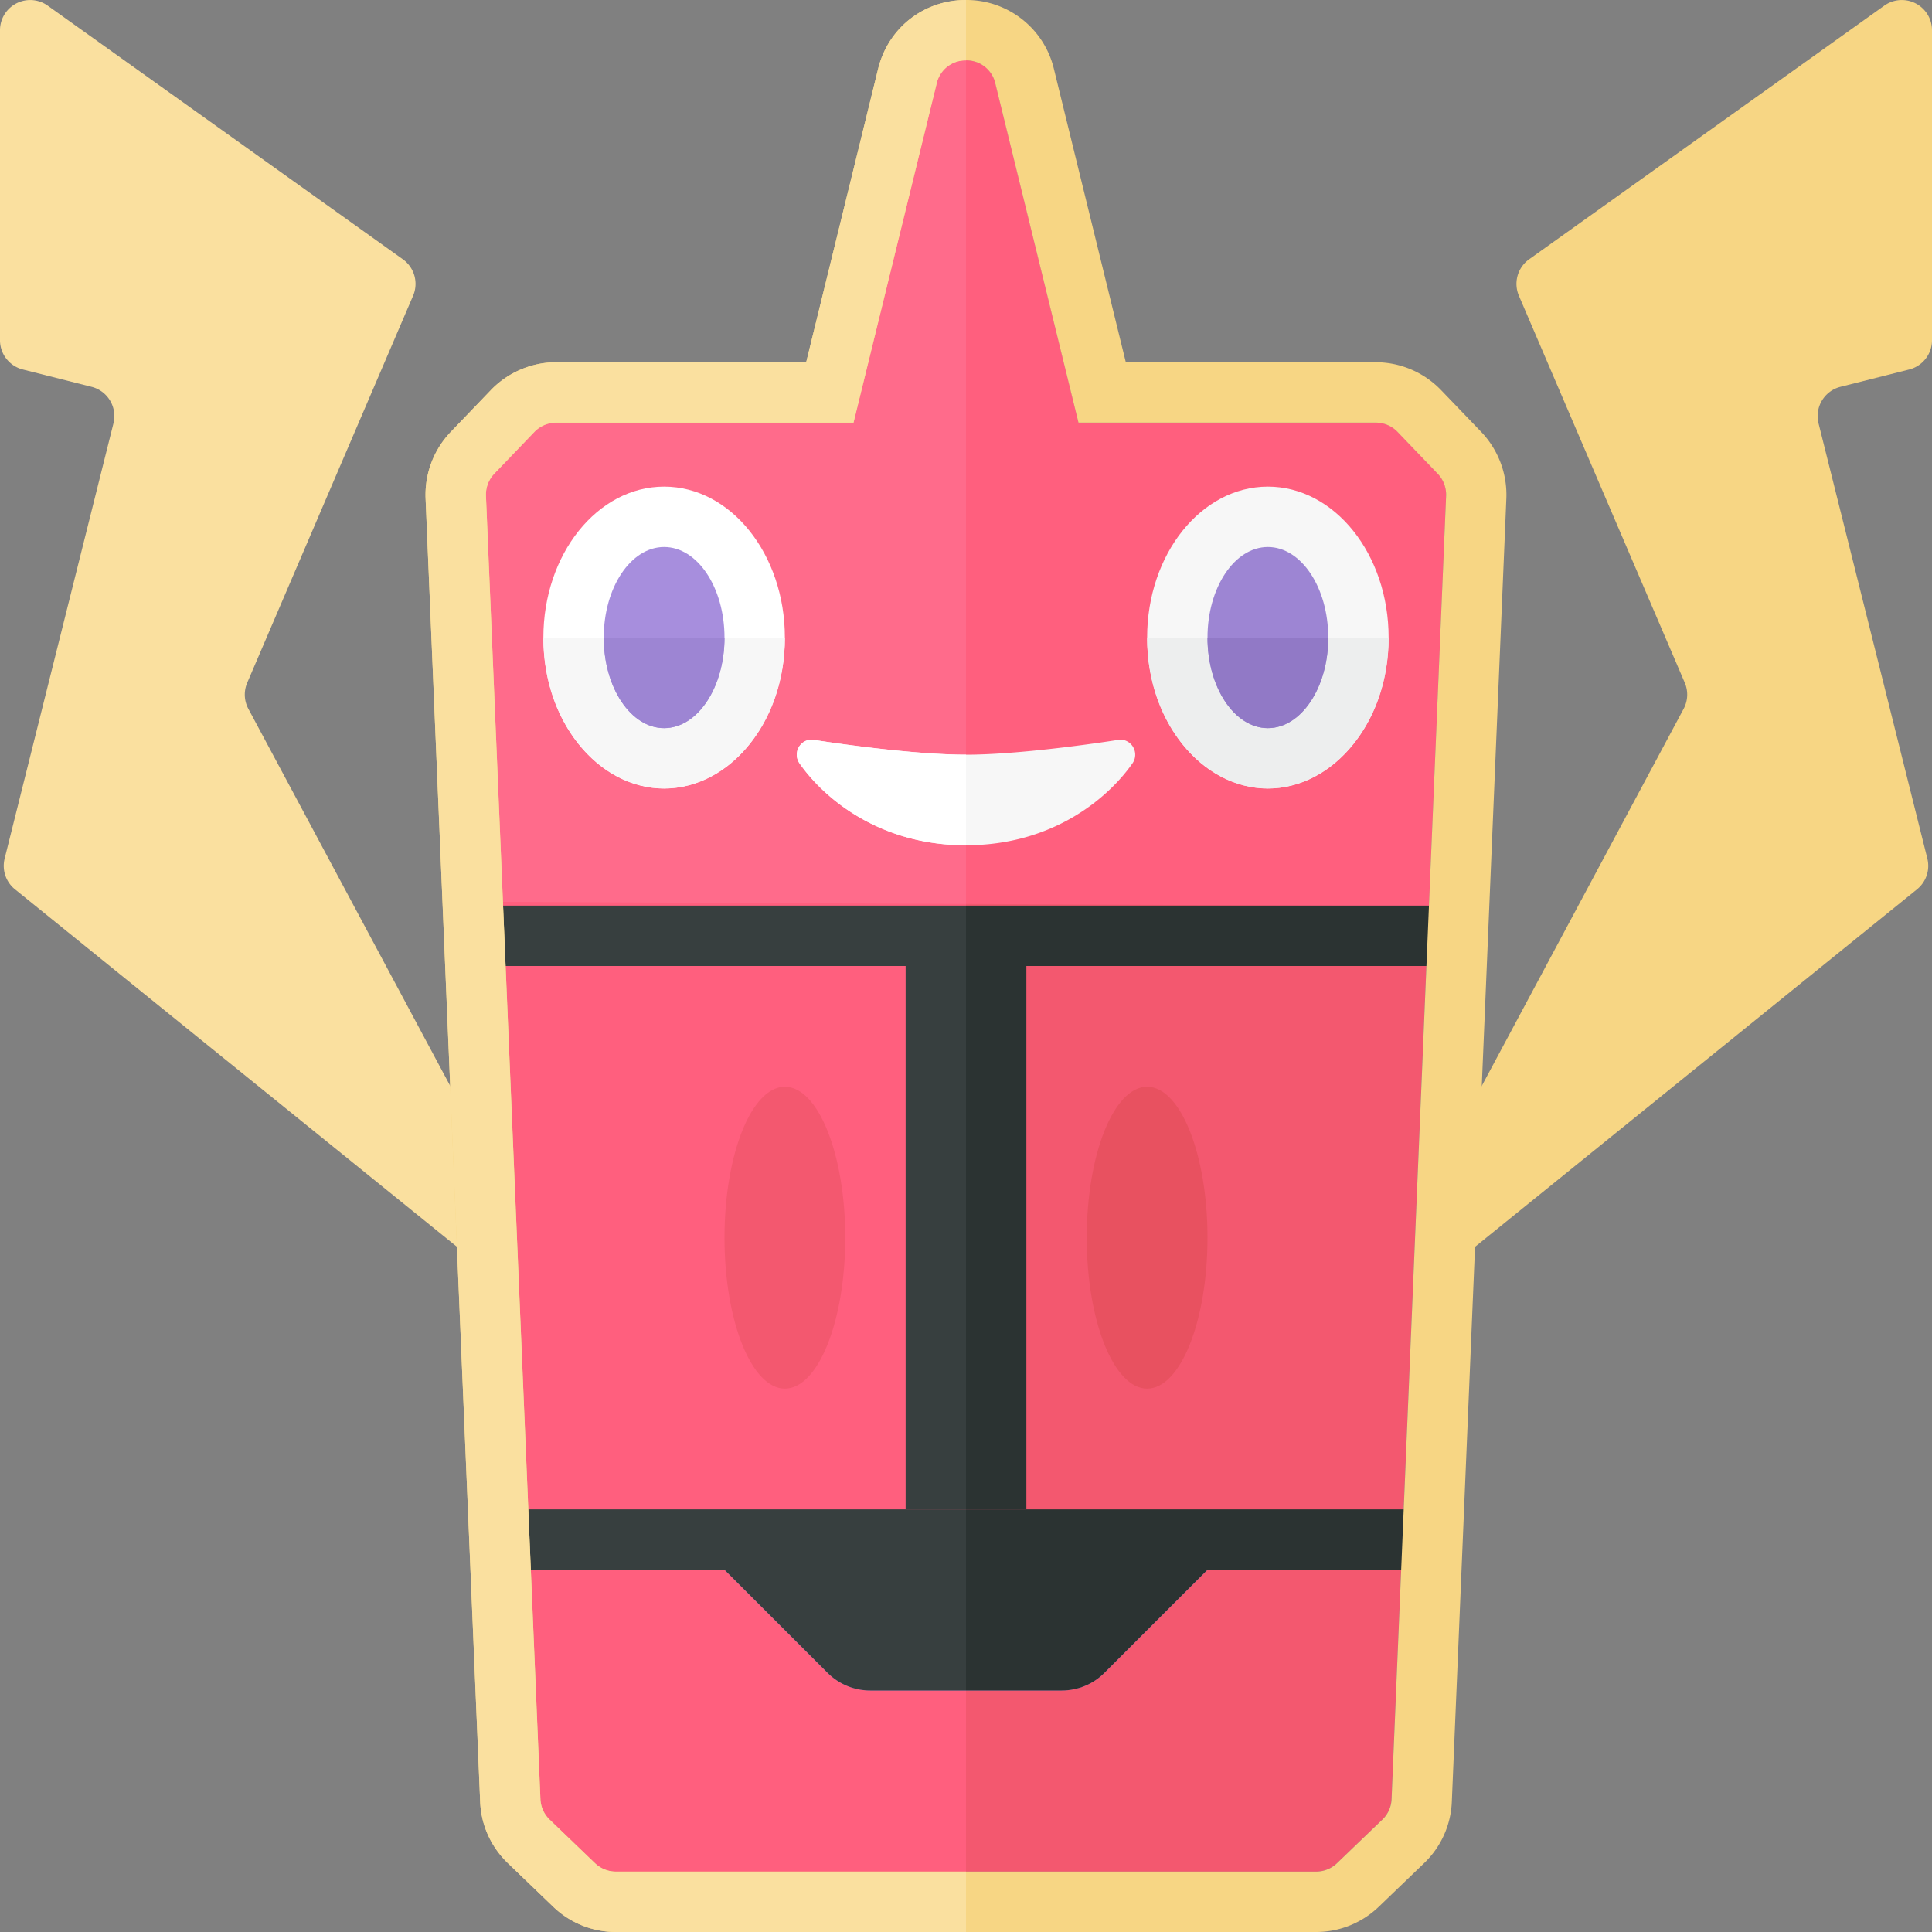 <svg xmlns="http://www.w3.org/2000/svg" width="32" height="32"><rect width="100%" height="100%" fill="#808080" stroke="none"/><path fill="#F3586F" d="M23.813 7.846l-.665-.693A.502.502 0 0022.787 7h-4.924l-1.38-5.629c-.132-.495-.834-.495-.966 0L14.137 7H9.213a.5.5 0 00-.361.154l-.665.692a.502.502 0 00-.139.366l.903 21.586c.005.129.06.251.153.34l.75.721a.498.498 0 00.347.141h11.597c.129 0 .253-.05.347-.14l.75-.721a.497.497 0 00.153-.34l.903-21.586a.5.5 0 00-.138-.367z"/><path fill="#FF5F7E" d="M15.517 1.371L14.137 7H9.213a.5.5 0 00-.361.154l-.665.692a.502.502 0 00-.139.366l.903 21.586c.005.129.06.251.153.34l.75.721a.498.498 0 00.347.141H16V1a.49.49 0 00-.483.371z"/><path fill="#FF5F7E" d="M23.813 7.846l-.665-.693A.502.502 0 0022.787 7h-4.924l-1.38-5.629c-.132-.495-.834-.495-.966 0L14.137 7H9.213a.5.5 0 00-.361.154l-.665.692a.502.502 0 00-.139.366l.281 6.726 15.337.07.284-6.796a.495.495 0 00-.137-.366z"/><path fill="#FF6B8B" d="M15.517 1.371L14.137 7H9.213a.5.5 0 00-.361.154l-.665.692a.502.502 0 00-.139.366l.281 6.726 7.671.035V1a.49.49 0 00-.483.371z"/><path fill="#F7F7F7" d="M13.241 12.641a.25.25 0 01.207-.391S15 12.5 16 12.5s2.552-.25 2.552-.25a.25.25 0 01.207.391C18.353 13.223 17.433 14 16 14s-2.353-.777-2.759-1.359z"/><path fill="#FFF" d="M16 14c-1.433 0-2.353-.777-2.759-1.359a.25.25 0 01.207-.391S15 12.5 16 12.5V14z"/><ellipse fill="#F7F7F7" cx="21" cy="10.56" rx="2" ry="2.5"/><path fill="#EDEEEE" d="M19 10.56c0 1.5 1 2.5 2 2.5s2-1 2-2.5h-4z"/><ellipse fill="#9D85D3" cx="21" cy="10.56" rx="1" ry="1.5"/><path fill="#9179C6" d="M20 10.56c0 .828.448 1.5 1 1.5s1-.672 1-1.5h-2z"/><ellipse fill="#FFF" cx="11" cy="10.56" rx="2" ry="2.5"/><path fill="#F7F7F7" d="M9 10.56c0 1.5 1 2.5 2 2.5s2-1 2-2.5H9z"/><ellipse fill="#A78EDD" cx="11" cy="10.56" rx="1" ry="1.5"/><path fill="#9D85D3" d="M10 10.56c0 .828.448 1.5 1 1.5s1-.672 1-1.5h-2z"/><path fill="#373F3F" d="M15 16h1v9h-1z"/><path fill="#2B3332" d="M16 16h1v9h-1z"/><path fill="#373F3F" d="M8 15h8v1H8z"/><path fill="#2B3332" d="M16 15h8v1h-8z"/><path fill="#373F3F" d="M8 25h8v1H8z"/><path fill="#2B3332" d="M16 25h8v1h-8z"/><path fill="#A78EDD" d="M14.414 28h3.172c.265 0 .52-.105.707-.293L20 26h-8l1.707 1.707a1 1 0 00.707.293z"/><ellipse fill="#F3586F" cx="13" cy="20.5" rx="1" ry="2.5"/><ellipse fill="#E85160" cx="19" cy="20.5" rx="1" ry="2.5"/><path fill="#FAE09F" d="M.791.094l5.882 4.201a.5.5 0 01.169.604l-2.747 6.409a.499.499 0 00.019.433L8 19v2L.248 14.73a.5.5 0 01-.171-.51l1.802-7.207a.5.5 0 00-.363-.606L.378 6.12A.5.5 0 010 5.635V.501A.5.5 0 01.791.094z"/><path fill="#F7D684" d="M31.209.094l-5.882 4.201a.5.5 0 00-.169.604l2.747 6.409c.06.14.053.299-.019.433L24 19v2l7.752-6.27a.5.5 0 00.171-.51l-1.802-7.207a.5.5 0 01.363-.606l1.139-.287A.5.5 0 0032 5.635V.501a.5.5 0 00-.791-.407z"/><path fill="none" d="M21.799 31c.129 0 .253-.05.347-.14l.75-.721a.497.497 0 00.153-.34l.903-21.586a.502.502 0 00-.139-.366l-.665-.693A.5.5 0 0022.787 7h-4.924l-1.38-5.629A.49.49 0 0016 1v30h5.799zM15.517 1.371L14.137 7H9.213a.5.5 0 00-.361.154l-.665.692a.502.502 0 00-.139.366l.903 21.586c.005.129.06.251.153.34l.75.721a.498.498 0 00.347.141H16V1a.49.49 0 00-.483.371z"/><path fill="#F7D684" d="M16 1a.49.49 0 01.483.371L17.863 7h4.924a.5.5 0 01.361.154l.665.693c.094.098.144.23.139.366l-.903 21.586a.497.497 0 01-.153.34l-.75.721a.501.501 0 01-.347.14H10.201a.501.501 0 01-.347-.14l-.75-.721a.497.497 0 01-.153-.34L8.049 8.213a.5.5 0 01.138-.367l.665-.693A.502.502 0 019.213 7h4.924l1.38-5.629A.49.49 0 0116 1m0-1c-.689 0-1.272.447-1.449 1.113L13.353 6h-4.14c-.406 0-.801.168-1.082.461l-.665.693a1.507 1.507 0 00-.417 1.099l.904 21.588c.015.387.178.749.459 1.019l.75.721c.281.27.65.419 1.039.419h11.597c.39 0 .759-.149 1.04-.419l.75-.721a1.49 1.49 0 00.459-1.022l.903-21.584a1.51 1.51 0 00-.417-1.101l-.665-.692A1.503 1.503 0 0022.787 6h-4.14l-1.193-4.867A1.488 1.488 0 0016 0z"/><path fill="#FAE09F" d="M10.201 31a.501.501 0 01-.347-.14l-.75-.721a.497.497 0 01-.153-.34L8.049 8.213a.5.5 0 01.138-.367l.665-.693A.502.502 0 019.213 7h4.924l1.38-5.629A.49.49 0 0116 1V0c-.689 0-1.272.447-1.449 1.113L13.353 6h-4.14c-.406 0-.801.168-1.082.461l-.665.693a1.507 1.507 0 00-.417 1.099l.904 21.588c.015.387.178.749.459 1.019l.75.721c.281.27.65.419 1.039.419H16v-1h-5.799z"/><path fill="#373F3F" d="M12 26l1.707 1.707a1 1 0 00.707.293H16v-2h-4z"/><path fill="#2B3332" d="M16 26v2h1.586c.265 0 .52-.105.707-.293L20 26h-4z"/></svg>